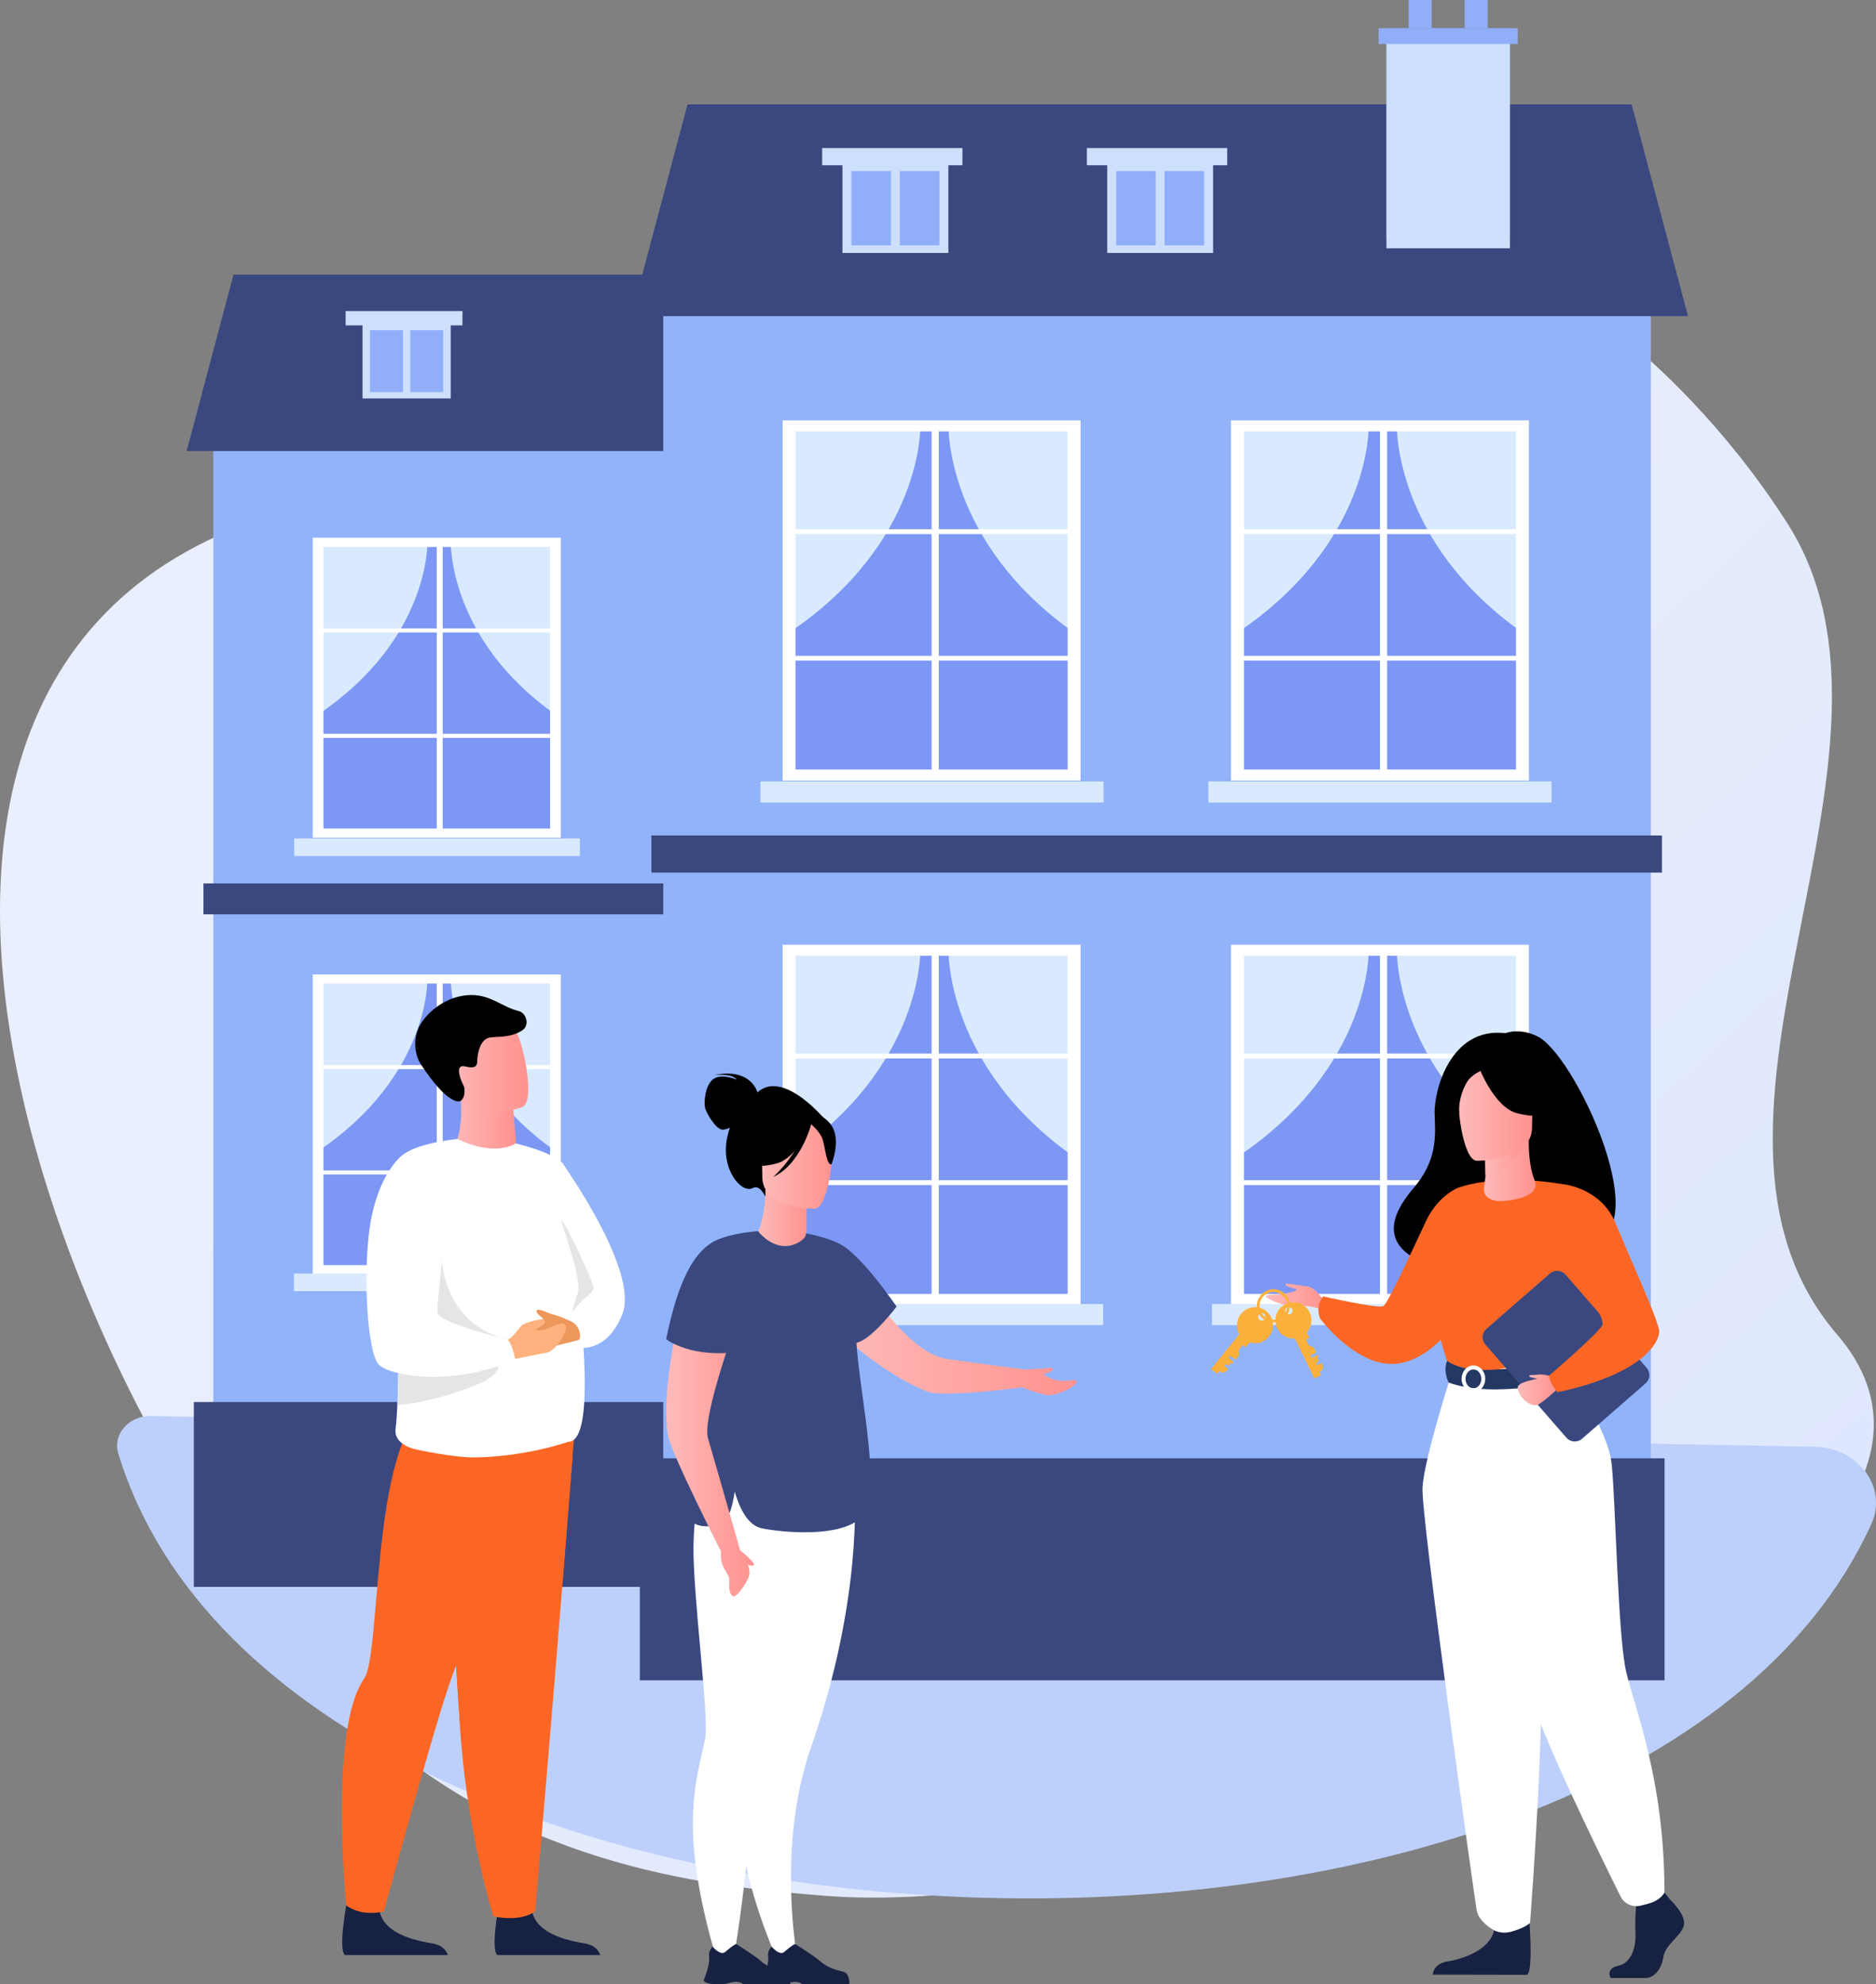 <svg width="314" height="332" viewBox="0 0 314 332" fill="none" xmlns="http://www.w3.org/2000/svg">
<rect x="0" y="0" width="314" height="332" fill="#808080" stroke="none"/>
<g clip-path="url(#clip0)">
<path d="M307.517 223.323C345.145 267.065 199.3 322.248 137.809 317.179C121.021 315.798 87.235 313.009 60.858 288.175C10.2 240.472 -48.608 93.798 66.494 82.064C76.245 81.07 115.965 23.856 183.322 24.531C232.641 25.028 267.253 52.766 271.462 56.224C276.779 60.588 288.506 70.962 299.078 87.421C323.913 126.093 276.826 187.649 307.517 223.323Z" fill="url(#paint0_linear)"/>
<path d="M19.795 243.193C48.237 336.468 272.712 344.001 313.216 255.006C315.992 248.906 311.088 242.204 303.752 242.068L25.258 236.925C21.567 236.857 18.817 239.996 19.795 243.193Z" fill="#BDD0FB"/>
<path d="M173.341 68.623H35.705V264.276H173.341V68.623Z" fill="#91B3FA"/>
<path d="M155.445 90.748H115.725V139.397H155.445V90.748Z" fill="#7D97F4"/>
<path d="M134.019 90.748C134.019 90.748 134.443 106.966 115.73 119.548V90.748H134.019Z" fill="#D9EAFF"/>
<path d="M137.94 90.748C137.94 90.748 137.532 106.966 155.45 119.548V90.748H137.94Z" fill="#D9EAFF"/>
<path d="M136.581 90.748H135.587V139.397H136.581V90.748Z" fill="white"/>
<path d="M155.445 105.151H115.725V105.826H155.445V105.151Z" fill="white"/>
<path d="M155.445 122.787H115.725V123.461H155.445V122.787Z" fill="white"/>
<path d="M156.349 140.166H114.825V89.979H156.349V140.166ZM116.629 138.628H154.551V91.517H116.629V138.628Z" fill="white"/>
<path d="M92.96 90.748H53.24V139.397H92.96V90.748Z" fill="#7D97F4"/>
<path d="M71.535 90.748C71.535 90.748 71.959 106.966 53.246 119.548V90.748H71.535Z" fill="#D9EAFF"/>
<path d="M75.456 90.748C75.456 90.748 75.048 106.966 92.966 119.548V90.748H75.456Z" fill="#D9EAFF"/>
<path d="M74.096 90.748H73.103V139.397H74.096V90.748Z" fill="white"/>
<path d="M92.96 105.151H53.24V105.826H92.96V105.151Z" fill="white"/>
<path d="M92.96 122.787H53.24V123.461H92.96V122.787Z" fill="white"/>
<path d="M93.865 140.166H52.341V89.979H93.865V140.166ZM54.145 138.628H92.066V91.517H54.145V138.628Z" fill="white"/>
<path d="M155.445 163.803H115.725V212.452H155.445V163.803Z" fill="#7D97F4"/>
<path d="M134.019 163.803C134.019 163.803 134.443 180.021 115.73 192.603V163.803H134.019Z" fill="#D9EAFF"/>
<path d="M137.94 163.803C137.94 163.803 137.532 180.021 155.45 192.603V163.803H137.94Z" fill="#D9EAFF"/>
<path d="M136.581 163.803H135.587V212.452H136.581V163.803Z" fill="white"/>
<path d="M155.445 178.205H115.725V178.88H155.445V178.205Z" fill="white"/>
<path d="M155.445 195.836H115.725V196.511H155.445V195.836Z" fill="white"/>
<path d="M156.349 213.221H114.825V163.034H156.349V213.221ZM116.629 211.683H154.551V164.572H116.629V211.683Z" fill="white"/>
<path d="M92.96 163.803H53.24V212.452H92.96V163.803Z" fill="#7D97F4"/>
<path d="M71.535 163.803C71.535 163.803 71.959 180.021 53.246 192.603V163.803H71.535Z" fill="#D9EAFF"/>
<path d="M75.456 163.803C75.456 163.803 75.048 180.021 92.966 192.603V163.803H75.456Z" fill="#D9EAFF"/>
<path d="M74.096 163.803H73.103V212.452H74.096V163.803Z" fill="white"/>
<path d="M92.96 178.206H53.24V178.88H92.96V178.206Z" fill="white"/>
<path d="M92.96 195.836H53.24V196.511H92.96V195.836Z" fill="white"/>
<path d="M93.865 213.221H52.341V163.034H93.865V213.221ZM54.145 211.683H92.066V164.572H54.145V211.683Z" fill="white"/>
<path d="M178.512 75.466H31.239L39.087 45.96H170.659L178.512 75.466Z" fill="#3A487F"/>
<path d="M74.808 54.718H61.303V66.138H74.808V54.718Z" fill="#91AFF9"/>
<path d="M60.681 54.19V66.667H75.44V54.19H60.681ZM74.185 65.61H61.93V55.246H74.185V65.61Z" fill="#CDE0FB"/>
<path d="M68.672 66.14V54.719H67.448V66.14H68.672Z" fill="#CDE0FB"/>
<path d="M77.401 52.05H57.847V54.446H77.401V52.05Z" fill="#CDE0FB"/>
<path d="M153.698 35.35H136.487V64.417H153.698V35.35Z" fill="#7C9AF2"/>
<path d="M153.698 36.951H136.487V66.018H153.698V36.951Z" fill="#CDE0FB"/>
<path d="M142.797 31.421H139.592V35.35H142.797V31.421Z" fill="#91AFF9"/>
<path d="M150.593 31.421H147.388V35.35H150.593V31.421Z" fill="#91AFF9"/>
<path d="M154.786 35.35H135.399V37.542H154.786V35.35Z" fill="#91AFF9"/>
<path d="M175.25 234.587H32.442V265.516H175.25V234.587Z" fill="#3A487F"/>
<path d="M174.884 147.815H34.052V152.989H174.884V147.815Z" fill="#3A487F"/>
<path d="M97.065 140.292H49.251V143.237H97.065V140.292Z" fill="#D9EAFF"/>
<path d="M159.491 140.292H111.678V143.237H159.491V140.292Z" fill="#D9EAFF"/>
<path d="M159.993 213.09H112.18V216.036H159.993V213.09Z" fill="#D9EAFF"/>
<path d="M97.007 213.09H49.194V216.036H97.007V213.09Z" fill="#D9EAFF"/>
<path d="M276.324 44.678H111.014V279.663H276.324V44.678Z" fill="#91B3FA"/>
<path d="M254.825 71.255H207.122V129.682H254.825V71.255Z" fill="#7D97F4"/>
<path d="M229.091 71.255C229.091 71.255 229.604 90.732 207.122 105.847V71.255H229.091Z" fill="#D9EAFF"/>
<path d="M233.802 71.255C233.802 71.255 233.316 90.732 254.831 105.847V71.255H233.802Z" fill="#D9EAFF"/>
<path d="M232.171 71.255H230.973V129.682H232.171V71.255Z" fill="white"/>
<path d="M254.831 88.551H207.122V89.362H254.831V88.551Z" fill="white"/>
<path d="M254.831 109.729H207.122V110.539H254.831V109.729Z" fill="white"/>
<path d="M255.908 130.603H206.039V70.329H255.908V130.603ZM208.204 128.756H253.748V72.176H208.204V128.756Z" fill="white"/>
<path d="M179.777 71.255H132.074V129.682H179.777V71.255Z" fill="#7D97F4"/>
<path d="M154.043 71.255C154.043 71.255 154.556 90.732 132.074 105.847V71.255H154.043Z" fill="#D9EAFF"/>
<path d="M158.754 71.255C158.754 71.255 158.268 90.732 179.783 105.847V71.255H158.754Z" fill="#D9EAFF"/>
<path d="M157.128 71.255H155.931V129.682H157.128V71.255Z" fill="white"/>
<path d="M179.783 88.551H132.074V89.362H179.783V88.551Z" fill="white"/>
<path d="M179.783 109.729H132.074V110.539H179.783V109.729Z" fill="white"/>
<path d="M180.865 130.603H130.997V70.329H180.865V130.603ZM133.156 128.756H178.7V72.176H133.156V128.756Z" fill="white"/>
<path d="M254.825 158.99H207.122V217.417H254.825V158.99Z" fill="#7D97F4"/>
<path d="M229.091 158.99C229.091 158.99 229.604 178.467 207.122 193.581V158.99H229.091Z" fill="#D9EAFF"/>
<path d="M233.802 158.99C233.802 158.99 233.316 178.467 254.831 193.581V158.99H233.802Z" fill="#D9EAFF"/>
<path d="M232.171 158.99H230.973V217.417H232.171V158.99Z" fill="white"/>
<path d="M254.831 176.285H207.122V177.096H254.831V176.285Z" fill="white"/>
<path d="M254.831 197.468H207.122V198.279H254.831V197.468Z" fill="white"/>
<path d="M255.908 218.343H206.039V158.069H255.908V218.343ZM208.204 216.496H253.748V159.916H208.204V216.496Z" fill="white"/>
<path d="M179.777 158.99H132.074V217.417H179.777V158.99Z" fill="#7D97F4"/>
<path d="M154.043 158.99C154.043 158.99 154.556 178.467 132.074 193.581V158.99H154.043Z" fill="#D9EAFF"/>
<path d="M158.754 158.99C158.754 158.99 158.268 178.467 179.783 193.581V158.99H158.754Z" fill="#D9EAFF"/>
<path d="M157.128 158.99H155.931V217.417H157.128V158.99Z" fill="white"/>
<path d="M179.783 176.285H132.074V177.096H179.783V176.285Z" fill="white"/>
<path d="M179.783 197.468H132.074V198.279H179.783V197.468Z" fill="white"/>
<path d="M180.865 218.343H130.997V158.069H180.865V218.343ZM133.156 216.496H178.7V159.916H133.156V216.496Z" fill="white"/>
<path d="M282.53 52.897H105.65L115.076 17.458H273.098L282.53 52.897Z" fill="#3A487F"/>
<path d="M202.301 27.974H186.078V41.691H202.301V27.974Z" fill="#91AFF9"/>
<path d="M185.325 27.341V42.324H203.049V27.341H185.325ZM201.548 41.058H186.825V28.612H201.548V41.058Z" fill="#CDE0FB"/>
<path d="M194.921 41.693V27.975H193.452V41.693H194.921Z" fill="#CDE0FB"/>
<path d="M205.407 24.777H181.921V27.654H205.407V24.777Z" fill="#CDE0FB"/>
<path d="M157.98 27.974H141.757V41.691H157.98V27.974Z" fill="#91AFF9"/>
<path d="M141.009 27.341V42.324H158.733V27.341H141.009ZM157.227 41.058H142.504V28.612H157.227V41.058Z" fill="#CDE0FB"/>
<path d="M150.604 41.694V27.977H149.135V41.694H150.604Z" fill="#CDE0FB"/>
<path d="M161.091 24.777H137.605V27.654H161.091V24.777Z" fill="#CDE0FB"/>
<path d="M252.729 4.719H232.056V39.63H252.729V4.719Z" fill="#7C9AF2"/>
<path d="M252.729 6.639H232.056V41.55H252.729V6.639Z" fill="#CDE0FB"/>
<path d="M239.632 0H235.784V4.719H239.632V0Z" fill="#91AFF9"/>
<path d="M248.996 0H245.148V4.719H248.996V0Z" fill="#91AFF9"/>
<path d="M254.036 4.719H230.749V7.351H254.036V4.719Z" fill="#91AFF9"/>
<path d="M278.609 244.004H107.093V281.148H278.609V244.004Z" fill="#3A487F"/>
<path d="M278.17 139.79H109.032V146.005H278.17V139.79Z" fill="#3A487F"/>
<path d="M184.708 130.749H127.279V134.286H184.708V130.749Z" fill="#D9EAFF"/>
<path d="M259.688 130.749H202.259V134.286H259.688V130.749Z" fill="#D9EAFF"/>
<path d="M260.289 218.186H202.861V221.722H260.289V218.186Z" fill="#D9EAFF"/>
<path d="M184.645 218.186H127.217V221.722H184.645V218.186Z" fill="#D9EAFF"/>
<path d="M257.429 173.455C254.402 171.88 251.971 172.869 251.971 172.869C242.701 171.781 239.998 182.595 240.123 186.32C240.249 190.039 240.672 194.036 236.531 198.876C224.574 212.844 249.618 213.456 249.618 213.456C249.827 202.297 263.196 206.367 262.61 207.497C279.749 211.62 264.315 177.034 257.429 173.455Z" fill="black"/>
<path d="M221.672 217.746C221.672 217.746 220.041 215.261 218.729 215.214C217.416 215.167 214.98 214.482 215.179 214.968C215.372 215.455 216.883 215.502 217.029 215.795C217.176 216.088 214.792 216.527 214.112 216.574C213.432 216.621 211.827 216.574 211.874 216.914C211.921 217.254 214.766 218.667 216.779 218.473C218.786 218.28 221.27 219.059 221.27 219.059L221.672 217.746Z" fill="url(#paint1_linear)"/>
<path d="M245.247 218.547C245.247 218.547 244.363 220.304 242.753 222.319C240.818 224.746 237.828 227.55 234.079 228.105C232.286 228.372 230.534 227.985 228.924 227.268C228.919 227.268 228.919 227.268 228.919 227.268C224.365 225.243 220.94 220.592 220.94 220.592C220.135 218.4 221.453 216.914 221.453 216.914C221.453 216.914 230.649 218.986 231.522 218.547C232.401 218.107 237.781 206.153 238.753 204.165C240.813 199.932 244.086 198.719 244.086 198.719L245.247 218.547Z" fill="#FC6625"/>
<path d="M242.753 222.319C240.818 224.746 237.828 227.55 234.079 228.105C232.286 228.372 230.534 227.985 228.924 227.268C229.102 227.289 233.65 227.854 235.465 224.61C237.315 221.299 239.313 216.041 242.063 217.793C243.25 218.552 243.197 220.43 242.753 222.319Z" fill="#FC6625"/>
<path d="M279.556 317.875C279.556 317.875 282.363 320.438 281.814 322.259C281.265 324.079 278.735 325.293 278.39 327.517C278.05 329.74 276.68 330.954 275.446 330.954C274.212 330.954 269.575 330.954 269.575 330.954C269.575 330.954 268.67 329.389 270.856 328.913C273.046 328.443 273.872 325.827 273.736 323.399C273.6 320.972 273.94 317.733 273.94 317.733L278.593 316.656L279.556 317.875Z" fill="#172142"/>
<path d="M255.803 318.963C255.803 318.963 256.812 329.818 255.578 330.425L239.815 330.394C239.815 330.394 239.815 328.573 242.345 328.171C244.876 327.768 249.325 326.282 250.078 322.981C250.836 319.674 255.803 318.963 255.803 318.963Z" fill="#172142"/>
<path d="M267.933 211.228C267.933 211.228 268.168 214.544 267.933 218.521C267.776 221.157 265.11 224.689 264.733 225.562C263.782 227.754 262.715 228.11 262.715 228.11L254.438 230.14L251.526 230.852L242.345 228.11C242.345 228.11 238.163 216.433 239.841 209.862C241.519 203.291 244.086 198.724 244.086 198.724C244.086 198.724 250.308 196.265 261.329 198.101L267.933 211.228Z" fill="#FC6625"/>
<path d="M265.512 219.593C265.355 222.23 265.115 224.683 264.738 225.557C263.787 227.749 262.72 228.105 262.72 228.105L254.444 230.135L250.847 229.078C250.847 229.078 262.846 227.257 261.518 216.925L265.512 219.593Z" fill="#F2CCAA"/>
<path d="M242.931 229.878C242.931 229.878 238.387 244.035 238.095 248.854C237.802 253.672 246.784 317.325 247.145 319.549C247.485 321.641 250.083 322.975 250.083 322.975C250.083 322.975 251.28 323.682 252.985 323.2C255.353 322.531 256.101 321.73 256.101 321.73C256.101 321.73 259.641 276.335 257.45 260.117C255.259 243.899 255.233 229.878 255.233 229.878H242.931Z" fill="white"/>
<path d="M262.187 229.455C262.187 229.455 269.12 238.762 269.768 245.055C270.416 251.349 270.782 273.453 272.157 279.584C273.532 285.716 278.593 297.523 278.593 316.661C278.593 316.661 278.065 317.759 276.445 318.34C275.927 318.529 275.232 318.706 274.552 318.863C273.213 319.172 271.838 318.518 271.227 317.283C267.807 310.393 256.911 288.164 256.352 283.55C255.955 280.285 252.514 258.673 245.012 245.997C243.208 242.952 246.115 230.846 246.115 230.846L262.187 229.455Z" fill="white"/>
<path d="M242.204 227.692C242.204 227.692 244.029 229.136 247.652 229.209C251.981 229.298 262.71 228.105 262.71 228.105C262.71 228.105 263.185 229.439 263.165 230.846C263.165 230.846 250.062 234.153 242.466 231.328C242.476 231.328 241.493 229.486 242.204 227.692Z" fill="#233862"/>
<path d="M246.617 232.944C245.529 232.944 244.64 231.94 244.64 230.705C244.64 229.47 245.529 228.466 246.617 228.466C247.704 228.466 248.593 229.47 248.593 230.705C248.593 231.94 247.704 232.944 246.617 232.944ZM246.617 229.125C245.89 229.125 245.294 229.836 245.294 230.71C245.294 231.584 245.885 232.29 246.617 232.29C247.344 232.29 247.94 231.579 247.94 230.71C247.934 229.836 247.344 229.125 246.617 229.125Z" fill="white"/>
<path d="M275.43 231.469L264.791 240.739C264.022 241.409 262.856 241.33 262.187 240.561L248.609 224.961C247.94 224.192 248.018 223.025 248.787 222.355L259.426 213.085C260.195 212.415 261.361 212.494 262.03 213.263L275.608 228.863C276.277 229.633 276.199 230.799 275.43 231.469Z" fill="#3A487F"/>
<path d="M259.688 230.297C259.536 230.339 254.036 230.982 254.036 232.123C254.036 233.436 255.646 235.199 257.168 235.115C257.785 235.084 260.624 232.468 260.624 232.468L259.688 230.297Z" fill="url(#paint2_linear)"/>
<path d="M256.859 197.495C256.232 195.977 255.866 193.665 255.876 190.798L255.458 190.882L248.468 192.268C248.468 192.268 248.624 194.471 248.63 196.542C248.63 196.558 248.63 196.579 248.63 196.595C248.64 198.394 247.417 200.199 250.303 200.916C251.202 201.136 258.177 200.686 256.859 197.495Z" fill="url(#paint3_linear)"/>
<path d="M248.478 192.268C248.478 192.268 248.635 194.471 248.64 196.542C252.551 196.433 254.616 192.865 255.463 190.887L248.478 192.268Z" fill="url(#paint4_linear)"/>
<path d="M247.171 194.23C247.171 194.23 256.425 194.382 256.43 188.616C256.436 182.851 257.633 178.985 251.73 178.645C245.822 178.305 244.672 180.502 244.201 182.427C243.731 184.353 244.766 194.042 247.171 194.23Z" fill="url(#paint5_linear)"/>
<path d="M247.511 178.504C247.511 178.504 250.041 185.268 253.931 186.267C257.821 187.267 259.505 186.226 259.505 186.226C259.505 186.226 256.525 183.856 255.902 179.717C255.908 179.717 249.424 175.281 247.511 178.504Z" fill="black"/>
<path d="M248.143 179.053C248.143 179.053 246.267 179.754 245.493 181.125C244.735 182.464 244.092 184.243 244.243 186.419C244.243 186.419 242.335 181.821 244.478 179.22C246.748 176.463 248.143 179.053 248.143 179.053Z" fill="black"/>
<path d="M259.688 230.297C259.688 230.297 258.37 229.873 257.487 229.999C256.608 230.124 255.955 229.983 255.955 230.229C255.955 230.475 257.094 230.59 257.335 230.71C257.575 230.825 259.688 230.297 259.688 230.297Z" fill="url(#paint6_linear)"/>
<path d="M261.329 198.096C261.329 198.096 267.896 198.557 270.416 204.683C272.931 210.809 277.71 221.089 277.71 222.816C277.71 224.547 275.043 229.878 260.712 232.944C260.712 232.944 259.233 231.385 259.322 230.15C259.322 230.15 268.267 222.465 268.241 221.565C268.194 219.865 266.772 217.621 258.919 209.763C256.786 207.623 261.329 198.096 261.329 198.096Z" fill="#FC6625"/>
<path d="M94.069 194.539C94.069 194.539 107.035 212.572 104.175 219.86C100.866 228.283 94.069 224.872 94.069 224.872V194.539Z" fill="white"/>
<path d="M100.458 327.119H83.257C82.023 326.282 83.591 318.105 83.591 318.105C83.591 318.105 88.286 316.321 89.097 319.946C89.912 323.566 95.078 324.723 97.812 325.162C99.679 325.466 100.27 326.496 100.458 327.119Z" fill="#172142"/>
<path d="M74.949 327.119H57.747C56.514 326.282 58.082 318.105 58.082 318.105C58.082 318.105 62.777 316.321 63.587 319.946C64.403 323.566 69.569 324.723 72.303 325.162C74.17 325.466 74.76 326.496 74.949 327.119Z" fill="#172142"/>
<path d="M95.831 243.711C95.831 243.711 95.057 253.363 94.147 264.962C92.913 280.72 89.583 319.795 89.583 319.795C89.583 319.795 87.397 321.657 82.561 320.637C82.561 320.637 78.441 307.155 77.213 291.769C77.192 291.518 77.176 291.261 77.155 291.01C76.01 275.347 74.227 242.366 74.227 242.366L95.831 243.711Z" fill="#FC6625"/>
<path d="M96.092 240.373C96.092 240.373 95.057 253.358 94.147 264.962L77.213 291.774C77.192 291.523 77.176 291.266 77.155 291.015C76.01 275.352 74.227 242.372 74.227 242.372L96.092 240.373Z" fill="#FC6625"/>
<path d="M91.157 240.373C91.157 240.373 78.875 270.968 74.949 282.561C72.151 290.822 64.262 319.8 64.262 319.8C64.262 319.8 60.832 320.846 57.951 318.827C57.951 318.827 55.018 289.221 60.947 280.871C64.095 276.44 61.726 234.833 74.478 234.472C87.225 234.121 91.157 240.373 91.157 240.373Z" fill="#FC6625"/>
<path d="M85.672 195.276C83.795 196.265 81.965 196.328 80.381 195.988C78.927 195.684 77.683 195.041 76.794 194.476C75.885 193.89 75.351 193.382 75.351 193.382C75.351 193.382 75.414 193.293 75.519 193.11C76.073 192.163 77.751 188.752 77.009 183.28C76.998 183.207 77.537 183.306 78.358 183.5C80.794 184.081 85.693 185.472 85.913 185.53C85.918 185.53 85.918 185.53 85.918 185.53C85.918 185.53 85.981 186.686 86.179 188.747C86.2 188.93 86.216 189.119 86.237 189.317C86.263 189.558 86.289 189.814 86.315 190.081C86.545 192.226 85.672 195.276 85.672 195.276Z" fill="url(#paint7_linear)"/>
<path d="M97.75 235.225C97.483 238.73 96.746 241.242 95.12 241.242C95.12 241.242 87.905 243.784 79.278 243.852C77.594 243.863 75.205 243.538 73.223 243.203C71.2 242.863 69.6 242.518 69.6 242.518C67.864 242.115 65.951 241.048 66.207 239.065C66.343 238.014 66.442 236.659 66.51 235.094C66.515 234.995 66.52 234.896 66.526 234.791C66.714 230.208 66.688 223.893 66.709 217.846C66.724 214.131 66.761 210.521 66.886 207.477C66.886 207.477 65.182 195.517 67.075 193.555C69.292 191.258 76.444 190.589 76.57 190.568C76.57 190.568 82.227 193.628 86.341 191.316C86.341 191.316 92.343 192.713 94.069 194.539C94.665 195.166 97.044 199.027 97.106 203.265C97.169 207.513 97.07 212.175 97.007 214.466C96.981 215.502 97.007 216.532 97.086 217.568C97.133 218.165 97.185 218.813 97.242 219.509C97.363 221.016 97.499 222.716 97.608 224.49C97.666 225.384 97.718 226.295 97.76 227.205C97.891 230.02 97.927 232.85 97.75 235.225Z" fill="white"/>
<path d="M87.413 185.242C87.413 185.242 85.918 185.781 84.009 186.037C81.218 186.414 77.552 186.194 76.402 182.815C74.462 177.133 71.984 173.722 77.694 171.399C80.752 170.159 82.708 170.091 84.036 170.567C85.191 170.975 85.871 171.792 86.383 172.602C87.497 174.339 89.724 184.248 87.413 185.242Z" fill="url(#paint8_linear)"/>
<path d="M86.817 169.17C88.109 169.484 88.689 171.519 87.46 172.362C85.259 173.879 82.566 173.282 81.578 173.722C80.156 174.355 79.905 176.735 79.879 177.494C79.853 178.253 79.754 178.891 77.824 178.436C77.511 178.362 77.281 178.383 77.124 178.477C76.324 178.954 77.349 181.255 77.657 181.752C77.657 181.752 78.101 183.4 77.113 184.206C76.993 184.3 75.058 185.148 70.395 178.007C69.663 176.887 68.962 174.36 70.091 171.927C71.221 169.495 74.719 166.487 78.912 166.487C82.237 166.492 84.088 168.506 86.817 169.17Z" fill="black"/>
<path d="M83.293 228.366C83.905 229.517 81.27 231.035 81.27 231.035C81.27 231.035 73.981 234.503 66.51 235.089C66.515 234.99 66.52 234.89 66.526 234.786C66.714 230.203 66.688 223.888 66.709 217.84C66.709 217.846 82.284 226.467 83.293 228.366Z" fill="#E5E5E5"/>
<path d="M96.986 222.774C96.793 222.026 96.265 221.414 95.564 221.089C94.675 220.676 93.41 220.121 92.835 220.017C91.899 219.844 89.98 218.719 89.823 219.305C89.666 219.891 91.177 220.571 91.183 221.215C91.193 221.863 86.942 223.443 87.052 224.113C87.167 224.783 88.375 226.284 90.022 225.881C91.669 225.479 95.757 224.521 96.704 224.254C97.206 224.118 97.153 223.423 96.986 222.774Z" fill="#ED975D"/>
<path d="M93.698 224.495C93.468 224.872 92.359 226.174 91.591 226.31C89.829 226.624 84.537 227.733 84.537 227.733C84.537 227.733 84.088 224.39 84.966 224.139C85.845 223.888 86.979 221.942 87.559 221.602C87.999 221.34 89.781 220.791 90.921 220.697C91.078 220.87 91.188 221.047 91.188 221.22C91.188 221.387 90.911 221.618 90.493 221.874C90.278 221.994 90.08 222.104 89.933 222.198C89.761 222.313 89.666 222.402 89.708 222.455C89.923 222.711 90.634 222.617 91.439 222.371C92.244 222.13 94.064 221.011 94.592 221.68C94.89 222.068 94.79 222.706 93.698 224.495Z" fill="#FFB27D"/>
<path d="M73.898 210.05C73.898 210.05 73.798 221.429 84.961 224.139C84.961 224.139 70.431 224.887 70.071 224.709C69.71 224.532 67.273 219.363 67.273 219.363L73.898 210.05Z" fill="#E5E5E5"/>
<path d="M67.404 193.252C67.404 193.252 63.854 195.69 62.218 203.479C60.586 211.269 61.344 226.525 63.483 228.413C65.621 230.307 75.947 232.013 86.252 227.461C86.252 227.461 85.771 224.908 84.961 224.134C84.961 224.134 73.26 221.366 73.202 219.556C73.124 217.124 74.483 210.234 73.751 206.362C73.014 202.496 67.404 193.252 67.404 193.252Z" fill="white"/>
<path d="M95.784 219.556C95.784 219.556 96.306 217.359 96.641 216.538C97.682 213.985 93.473 203.856 94.011 204.154C94.55 204.453 99.532 214.743 99.329 215.648C99.119 216.553 97.451 217.207 95.784 219.556Z" fill="#E5E5E5"/>
<path d="M175.15 233.41C173.765 233.159 171.862 232.442 171.051 232.123V232.128C171.051 232.128 157.928 233.907 155.204 232.84C147.288 229.737 139.744 222.277 139.744 222.277L141.009 208.497C141.009 208.497 150.305 226.227 158.561 227.393C164.427 228.22 168.986 228.816 171.135 229.094H170.952C171.266 229.125 171.804 229.193 172.458 229.34L172.494 229.266C172.494 229.266 172.018 229.209 171.135 229.094C171.841 229.094 174.34 229.083 175.302 228.905C176.431 228.691 176.677 229.308 174.999 229.842C174.826 229.894 174.654 229.941 174.486 229.967C174.821 230.098 175.155 230.255 175.485 230.438C177.754 231.683 179.918 230.501 180.201 231.092C180.483 231.683 176.964 233.734 175.15 233.41Z" fill="url(#paint9_linear)"/>
<path d="M172.494 229.266L172.458 229.34C171.804 229.193 171.266 229.125 170.952 229.094H171.135C172.018 229.209 172.494 229.266 172.494 229.266Z" fill="url(#paint10_linear)"/>
<path d="M125.298 314.008C127.509 322.803 130.835 329.546 130.835 329.546L133.731 329.348C133.731 329.348 132.309 322.588 132.393 313.449C132.45 307.061 133.24 299.511 135.76 292.308C144.428 267.541 143.027 249.513 143.027 249.513L126.73 251.422L125.972 251.511C125.904 259.003 125.711 269.168 125.544 277.12C125.392 284.272 125.261 289.629 125.261 289.629C122.124 296.383 123.264 305.915 125.298 314.008Z" fill="white"/>
<path d="M116.049 307.919C116.64 317.953 120.179 328.479 120.179 328.479L122.391 330.091C122.391 330.091 123.703 323.038 124.629 314.652C125.512 306.679 126.72 298.24 128.09 295.666C133.527 285.454 135.158 246.902 135.158 246.902L118.632 246.081C116.969 248.875 116.148 253.457 116.075 258.673C115.96 266.578 118.506 285.826 118.098 290.241C117.905 292.883 115.5 298.575 116.049 307.919Z" fill="white"/>
<path d="M127.666 331.336C127.666 331.336 127.823 330.954 128.006 330.415C128.309 329.526 128.686 328.207 128.571 327.501C128.487 326.999 128.592 326.591 128.738 326.292C128.921 325.916 129.162 325.717 129.162 325.717C129.162 325.717 130.458 327.265 131.222 326.622C132.696 325.377 133.036 325.272 133.104 325.272L133.119 325.277C133.119 325.277 136.361 327.328 137.203 328.092C138.709 329.452 140.35 329.667 141.182 329.913C141.516 330.012 141.793 330.258 141.919 330.588C142.107 331.069 142.295 331.723 142.097 332.005H134.244C134.244 332.005 134.238 332 134.228 331.984C134.139 331.895 133.695 331.498 132.733 331.623C132.095 331.707 131.64 331.885 131.018 331.984H129.167C127.577 331.78 127.666 331.336 127.666 331.336Z" fill="#172142"/>
<path d="M117.795 331.336C117.795 331.336 117.947 330.954 118.13 330.415C118.433 329.526 118.809 328.207 118.694 327.501C118.611 326.999 118.715 326.591 118.862 326.292C119.045 325.916 119.285 325.717 119.285 325.717C119.285 325.717 120.582 327.265 121.345 326.622C122.819 325.377 123.159 325.272 123.227 325.272L123.243 325.277C123.243 325.277 126.485 327.328 127.326 328.092C128.832 329.452 130.474 329.667 131.305 329.913C131.645 330.012 131.917 330.258 132.042 330.588C132.231 331.069 132.419 331.723 132.22 332.005H124.367C124.367 332.005 124.362 332 124.351 331.984C124.263 331.895 123.818 331.498 122.856 331.623C122.218 331.707 121.763 331.885 121.146 331.984H119.296C117.706 331.78 117.795 331.336 117.795 331.336Z" fill="#172142"/>
<path d="M120.064 225.782C118.752 225.861 113.22 225.766 111.511 224.019C113.001 216.752 115.275 209.763 119.782 207.566C122.872 206.059 132.356 204.552 140.12 207.921C141.448 208.497 144.256 210.328 150.07 218.615C150.07 218.615 146.081 223.904 143.555 224.626C143.487 224.647 143.424 224.663 143.357 224.678C143.796 232.013 146.494 244.224 145.521 251.286C144.585 258.077 130.312 256.34 127.483 255.707C125.543 255.278 124.043 253.227 122.971 249.576C122.616 252.129 121.821 255.121 120.038 255.304C117.121 255.608 115.913 255.1 115.557 253.996C115.458 253.677 115.427 253.232 115.453 252.673C115.641 248.859 118.783 234.153 120.064 225.782Z" fill="#3A487F"/>
<path d="M137.93 187.146C137.93 187.146 130.087 177.719 125.936 183.751C125.936 183.751 122.84 185.038 121.716 190.311C120.571 195.695 124.153 199.786 125.998 198.776C127.185 198.128 128.085 200.205 128.085 200.205L137.93 187.146Z" fill="black"/>
<path d="M126.788 182.794C126.788 182.794 125.732 178.572 119.541 179.89C119.541 179.89 122.506 179.519 123.321 180.659C123.321 180.659 120.969 179.581 119.5 180.481C118.03 181.381 117.785 184.415 118.004 185.336C118.224 186.262 119.85 189.009 120.927 189.009C122.004 189.009 123.28 188.062 123.28 188.062L126.788 182.794Z" fill="black"/>
<path d="M134.991 203.788C134.986 205.232 135.07 206.414 134.719 206.99C134.311 207.665 130.819 210.49 126.898 206.043C126.898 206.043 128.137 203.485 128.116 198.985L128.513 199.053L135.148 200.21C135.148 200.21 134.996 202.051 134.991 203.788Z" fill="url(#paint11_linear)"/>
<path d="M127.823 198.337C127.823 198.337 125.878 195.261 125.413 192.629C125.078 190.751 126.035 183.793 133.025 184.792C133.025 184.792 135.054 184.991 136.962 186.283C138.478 187.308 140.669 189.521 138.222 195.595L137.584 197.646L127.823 198.337Z" fill="black"/>
<path d="M136.382 202.24C136.382 202.24 127.598 202.386 127.593 196.909C127.588 191.436 126.448 187.764 132.058 187.439C137.668 187.115 138.756 189.202 139.205 191.028C139.65 192.859 138.667 202.062 136.382 202.24Z" fill="url(#paint12_linear)"/>
<path d="M136.058 187.309C136.058 187.309 133.653 193.733 129.961 194.68C126.27 195.632 124.67 194.638 124.67 194.638C124.67 194.638 127.499 192.388 128.09 188.459C128.09 188.465 134.243 184.253 136.058 187.309Z" fill="black"/>
<path d="M135.462 187.832C135.462 187.832 137.26 189.265 137.694 190.662C138.133 192.059 138.327 194.926 139.163 194.826C139.163 194.826 140.978 190.463 138.939 187.989C136.785 185.368 135.462 187.832 135.462 187.832Z" fill="black"/>
<path d="M135.796 188.046C135.796 188.046 134.081 194.774 129.428 196.924C129.428 196.924 134.087 192.791 134.479 188.35C134.876 183.913 135.796 188.046 135.796 188.046Z" fill="black"/>
<path d="M172.494 229.266L172.458 229.34C171.804 229.193 171.266 229.125 170.952 229.094H171.135C172.018 229.209 172.494 229.266 172.494 229.266Z" fill="url(#paint13_linear)"/>
<path d="M213.077 221.649C213.082 221.529 213.082 221.414 213.045 221.246C213.051 221.199 213.04 221.147 213.014 221.032C213.014 221.032 213.014 221.032 212.998 221.021C212.998 220.948 212.951 220.869 212.951 220.796C212.815 220.372 212.559 219.943 212.193 219.619C212.188 219.593 212.172 219.582 212.136 219.556C212.089 219.478 212.031 219.42 211.963 219.373C211.628 219.112 211.231 218.908 210.844 218.808C210.687 218.756 210.525 218.751 210.374 218.724C210.311 218.709 210.212 218.719 210.149 218.704C209.223 218.693 208.34 219.07 207.718 219.828C207.362 220.278 207.158 220.749 207.101 221.288L207.09 221.304C206.97 221.947 207.106 222.638 207.441 223.234C207.624 223.543 207.848 223.831 208.152 224.071C208.46 224.338 208.805 224.511 209.15 224.61C210.3 224.982 211.618 224.636 212.402 223.621C212.873 223.062 213.103 222.36 213.077 221.649ZM211.801 220.383L211.817 220.393C211.817 220.467 211.791 220.545 211.733 220.603C211.717 220.665 211.696 220.702 211.676 220.733C211.665 220.749 211.644 220.786 211.602 220.807C211.398 221.016 211.043 221.053 210.802 220.828C210.625 220.692 210.567 220.488 210.578 220.278C210.572 220.179 210.619 220.064 210.713 219.954C210.724 219.938 210.734 219.917 210.761 219.912C210.855 219.802 210.985 219.745 211.09 219.734C211.1 219.719 211.116 219.729 211.147 219.724L211.184 219.745C211.325 219.713 211.466 219.755 211.592 219.86C211.743 219.985 211.832 220.184 211.801 220.383Z" fill="#FBB03B"/>
<path d="M208.016 225.034L207.352 225.85V226.823L206.787 227.519L205.935 226.823L205.637 227.195L206.489 227.885L206.254 228.173L206.039 228L205.6 228.544L205.224 228.236L204.952 228.57L205.543 229.057L205.14 229.549L204.481 229.685L204.105 229.376L203.702 229.873L202.704 229.062L207.692 222.915L209.396 224.307L208.492 225.421L208.016 225.034Z" fill="#FBB03B"/>
<path d="M219.215 219.577C218.582 218.311 217.181 217.663 215.858 217.976C215.701 217.997 215.55 218.044 215.419 218.107C215.32 218.118 215.231 218.18 215.163 218.212C214.128 218.709 213.516 219.719 213.474 220.801C213.458 220.938 213.479 221.094 213.485 221.241C213.547 221.591 213.61 221.947 213.783 222.272C214.326 223.412 215.539 224.061 216.731 223.951C217.108 223.925 217.463 223.815 217.809 223.648C218.164 223.464 218.457 223.266 218.703 222.988L218.713 222.973C219.539 222.068 219.759 220.713 219.215 219.577ZM215.968 219.875C215.822 219.954 215.649 219.964 215.513 219.875C215.336 219.86 215.21 219.755 215.142 219.593C215.001 219.29 215.121 218.908 215.44 218.745C215.498 218.73 215.545 218.693 215.607 218.709C215.634 218.704 215.691 218.688 215.728 218.709C215.79 218.725 215.832 218.73 215.869 218.751C216.047 218.766 216.183 218.855 216.266 219.028C216.423 219.342 216.303 219.724 215.968 219.875Z" fill="#FBB03B"/>
<path d="M218.598 224.144L219.058 225.086L219.936 225.489L220.323 226.289L219.335 226.781L219.544 227.205L220.532 226.713L220.695 227.048L220.444 227.168L220.747 227.796L220.308 228.011L220.496 228.398L221.186 228.058L221.463 228.628L221.306 229.282L220.867 229.502L221.144 230.077L219.989 230.647L216.543 223.564L218.525 222.585L219.152 223.872L218.598 224.144Z" fill="#FBB03B"/>
<path d="M215.816 217.778C215.623 216.956 215.053 216.307 214.342 215.999L214.305 215.978C213.762 215.706 213.098 215.622 212.434 215.8C212.366 215.831 212.293 215.831 212.235 215.889C212.031 215.952 211.859 216.035 211.717 216.14C211.597 216.182 211.508 216.245 211.398 216.344L211.388 216.36C211.027 216.663 210.755 217.019 210.583 217.438L210.551 217.49C210.515 217.657 210.457 217.793 210.426 217.914C210.431 217.94 210.431 217.94 210.421 217.961L210.41 217.976C210.374 218.217 210.342 218.463 210.368 218.719C210.363 218.766 210.384 218.85 210.405 218.887C210.421 218.97 210.447 219.08 210.468 219.164C210.51 219.358 210.572 219.567 210.682 219.734C210.682 219.807 210.724 219.855 210.745 219.896L210.761 219.907C210.865 220.116 211.022 220.289 211.168 220.43L211.184 220.44C211.315 220.571 211.446 220.702 211.602 220.801C211.639 220.781 211.665 220.744 211.676 220.728C211.696 220.692 211.717 220.66 211.733 220.597C211.796 220.54 211.822 220.461 211.817 220.388L211.801 220.378C211.561 220.226 211.336 219.985 211.179 219.739L211.142 219.719C211.059 219.546 210.996 219.384 210.944 219.206C210.902 219.154 210.907 219.112 210.897 219.054C210.865 218.986 210.844 218.876 210.839 218.803C210.797 218.536 210.823 218.264 210.876 218.034C210.865 217.976 210.876 217.961 210.881 217.914C210.881 217.914 210.881 217.914 210.891 217.898C210.907 217.835 210.933 217.757 210.975 217.689L210.985 217.673C210.98 217.647 210.98 217.647 210.991 217.626L211.001 217.61C211.179 217.145 211.529 216.742 211.974 216.491C212.036 216.433 212.089 216.423 212.183 216.386L212.209 216.381C212.298 216.318 212.449 216.266 212.559 216.239C213.809 215.926 215.037 216.658 215.372 217.903C215.382 217.961 215.403 218.044 215.414 218.097C215.545 218.039 215.696 217.987 215.853 217.966L215.816 217.778ZM215.869 218.751C215.89 218.714 215.874 218.704 215.884 218.688C215.837 218.683 215.79 218.725 215.728 218.709C215.691 218.688 215.639 218.698 215.607 218.709C215.545 218.693 215.497 218.735 215.44 218.745C215.388 219.049 215.304 219.337 215.142 219.593C214.854 220.158 214.332 220.571 213.694 220.744L213.469 220.796C213.296 220.807 213.103 220.807 212.941 220.796C212.941 220.87 212.988 220.948 212.988 221.021C213.004 221.105 213.035 221.173 213.035 221.246C213.098 221.262 213.187 221.272 213.244 221.257L213.26 221.267C213.359 221.257 213.417 221.246 213.474 221.23C213.584 221.204 213.688 221.199 213.809 221.152C214.546 220.969 215.121 220.514 215.482 219.907L215.503 219.87C215.701 219.535 215.822 219.159 215.869 218.751Z" fill="#FBB03B"/>
<path d="M126.066 261.948C125.784 262.011 125.465 261.922 125.177 261.786C125.449 262.545 125.57 263.35 125.272 263.989C124.482 265.689 123.044 267.473 122.584 267.044C122.035 266.542 122.004 265.605 122.061 264.386C122.114 263.167 120.383 262.362 120.676 259.578C120.676 259.578 112.253 243.026 111.798 240.138C110.475 231.736 114.287 217.982 114.287 217.982L123.316 221.215C123.316 221.215 117.466 237.103 118.496 240.64C120.838 248.65 123.87 259.38 123.87 259.38C123.87 259.38 123.87 259.38 123.876 259.385C124.032 259.51 126.824 261.781 126.066 261.948Z" fill="url(#paint14_linear)"/>
<path d="M111.511 224.019C111.511 224.019 115.573 227.54 124.639 226.049C133.705 224.558 125.115 219.881 124.639 219.781C124.163 219.682 114.747 214.503 114.747 214.503L111.511 224.019Z" fill="#3A487F"/>
</g>
<defs>
<linearGradient id="paint0_linear" x1="352.661" y1="372.963" x2="114.536" y2="116.1" gradientUnits="userSpaceOnUse">
<stop stop-color="#DAE3FE"/>
<stop offset="1" stop-color="#E9EFFD"/>
</linearGradient>
<linearGradient id="paint1_linear" x1="211.867" y1="216.927" x2="221.672" y2="216.927" gradientUnits="userSpaceOnUse">
<stop stop-color="#FEBBBA"/>
<stop offset="1" stop-color="#FF928E"/>
</linearGradient>
<linearGradient id="paint2_linear" x1="254.033" y1="232.708" x2="260.619" y2="232.708" gradientUnits="userSpaceOnUse">
<stop stop-color="#FEBBBA"/>
<stop offset="1" stop-color="#FF928E"/>
</linearGradient>
<linearGradient id="paint3_linear" x1="248.39" y1="195.88" x2="257.026" y2="195.88" gradientUnits="userSpaceOnUse">
<stop stop-color="#FEBBBA"/>
<stop offset="1" stop-color="#FF928E"/>
</linearGradient>
<linearGradient id="paint4_linear" x1="248.476" y1="193.711" x2="255.464" y2="193.711" gradientUnits="userSpaceOnUse">
<stop stop-color="#FEBBBA"/>
<stop offset="1" stop-color="#FF928E"/>
</linearGradient>
<linearGradient id="paint5_linear" x1="244.089" y1="186.419" x2="256.533" y2="186.419" gradientUnits="userSpaceOnUse">
<stop stop-color="#FEBBBA"/>
<stop offset="1" stop-color="#FF928E"/>
</linearGradient>
<linearGradient id="paint6_linear" x1="255.954" y1="230.349" x2="259.686" y2="230.349" gradientUnits="userSpaceOnUse">
<stop stop-color="#FEBBBA"/>
<stop offset="1" stop-color="#FF928E"/>
</linearGradient>
<linearGradient id="paint7_linear" x1="75.349" y1="189.715" x2="86.352" y2="189.715" gradientUnits="userSpaceOnUse">
<stop stop-color="#FEBBBA"/>
<stop offset="1" stop-color="#FF928E"/>
</linearGradient>
<linearGradient id="paint8_linear" x1="74.162" y1="178.231" x2="88.424" y2="178.231" gradientUnits="userSpaceOnUse">
<stop stop-color="#FEBBBA"/>
<stop offset="1" stop-color="#FF928E"/>
</linearGradient>
<linearGradient id="paint9_linear" x1="139.742" y1="220.97" x2="180.215" y2="220.97" gradientUnits="userSpaceOnUse">
<stop stop-color="#FEBBBA"/>
<stop offset="1" stop-color="#FF928E"/>
</linearGradient>
<linearGradient id="paint10_linear" x1="170.95" y1="229.217" x2="172.492" y2="229.217" gradientUnits="userSpaceOnUse">
<stop stop-color="#FEBBBA"/>
<stop offset="1" stop-color="#FF928E"/>
</linearGradient>
<linearGradient id="paint11_linear" x1="126.895" y1="203.741" x2="135.146" y2="203.741" gradientUnits="userSpaceOnUse">
<stop stop-color="#FEBBBA"/>
<stop offset="1" stop-color="#FF928E"/>
</linearGradient>
<linearGradient id="paint12_linear" x1="127.496" y1="194.824" x2="139.309" y2="194.824" gradientUnits="userSpaceOnUse">
<stop stop-color="#FEBBBA"/>
<stop offset="1" stop-color="#FF928E"/>
</linearGradient>
<linearGradient id="paint13_linear" x1="170.95" y1="229.217" x2="172.492" y2="229.217" gradientUnits="userSpaceOnUse">
<stop stop-color="#FEBBBA"/>
<stop offset="1" stop-color="#FF928E"/>
</linearGradient>
<linearGradient id="paint14_linear" x1="111.517" y1="242.545" x2="126.194" y2="242.545" gradientUnits="userSpaceOnUse">
<stop stop-color="#FEBBBA"/>
<stop offset="1" stop-color="#FF928E"/>
</linearGradient>
<clipPath id="clip0">
<rect width="314" height="332" fill="white"/>
</clipPath>
</defs>
</svg>
